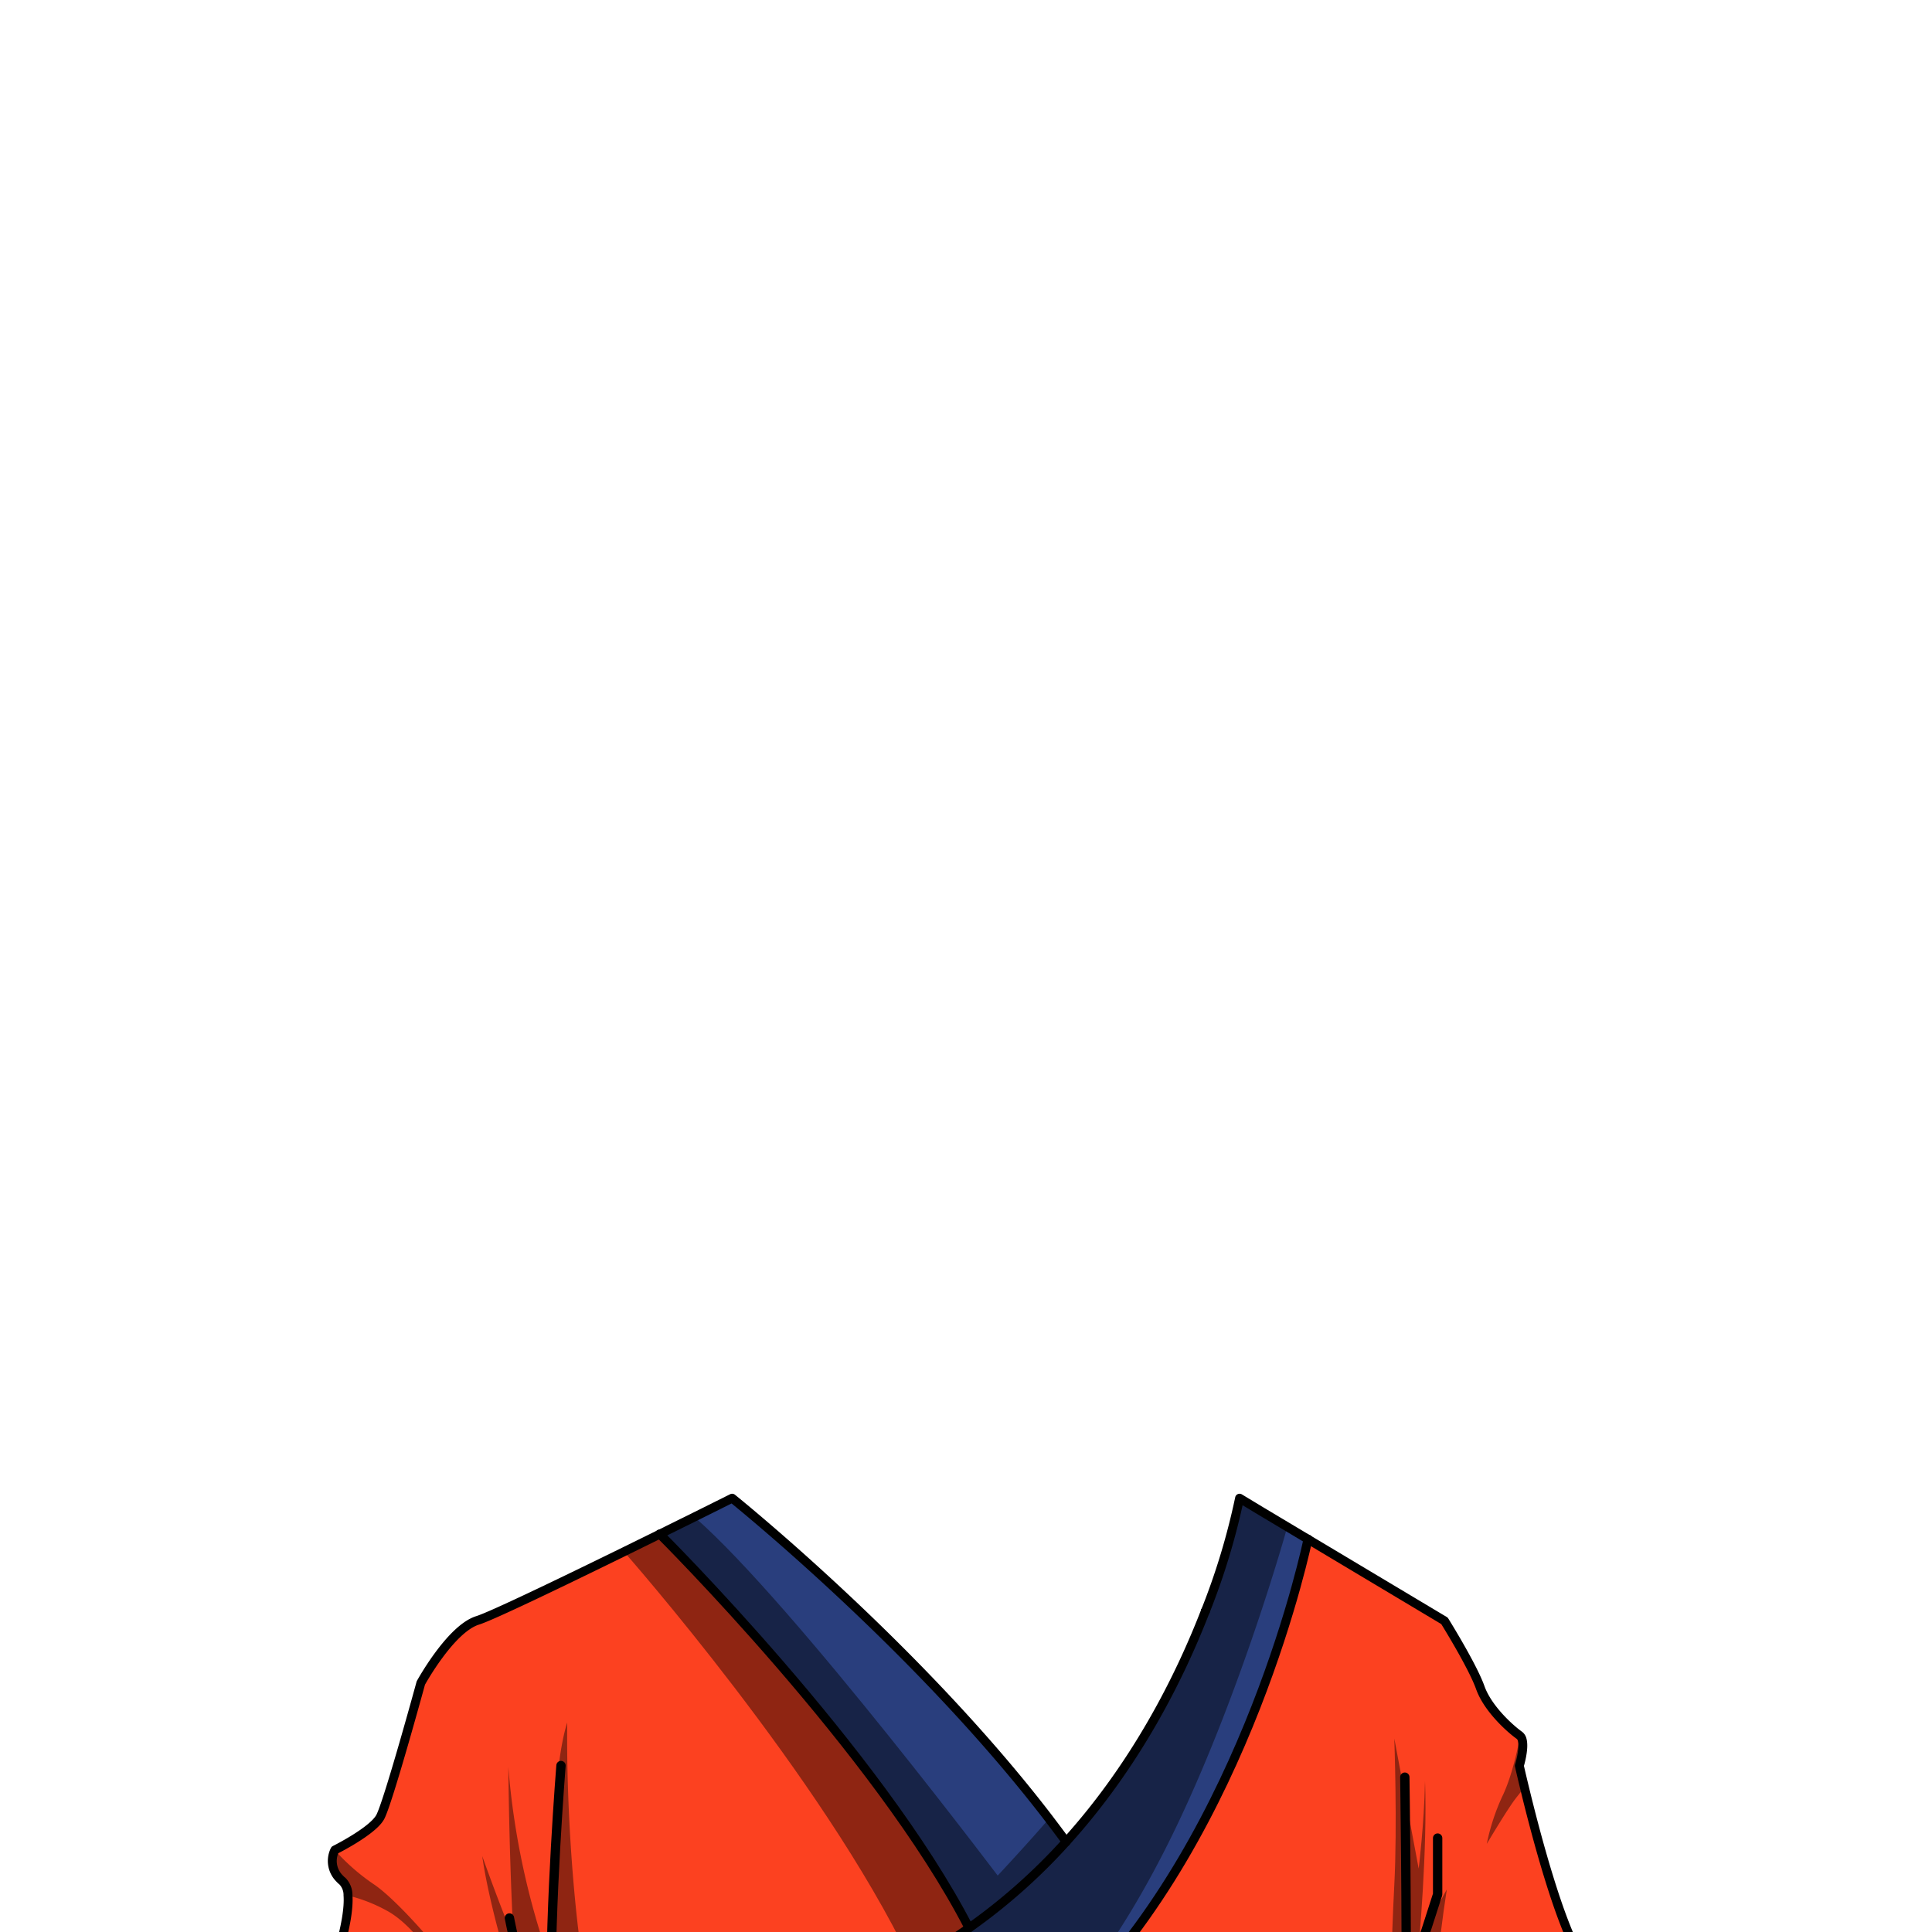 <svg xmlns="http://www.w3.org/2000/svg" viewBox="0 0 432 432">
  <defs>
    <style>.BUNTAI_DEER_OUTFIT_DEER_OUTFIT_7_cls-1{isolation:isolate;}.BUNTAI_DEER_OUTFIT_DEER_OUTFIT_7_cls-2{fill:#fc4120;}.BUNTAI_DEER_OUTFIT_DEER_OUTFIT_7_cls-3{fill:#293e7d;}.BUNTAI_DEER_OUTFIT_DEER_OUTFIT_7_cls-4,.BUNTAI_DEER_OUTFIT_DEER_OUTFIT_7_cls-5{fill:none;stroke:#000;stroke-linecap:round;stroke-linejoin:round;}.BUNTAI_DEER_OUTFIT_DEER_OUTFIT_7_cls-4{stroke-width:2.09px;}.BUNTAI_DEER_OUTFIT_DEER_OUTFIT_7_cls-5{stroke-width:1.99px;}.BUNTAI_DEER_OUTFIT_DEER_OUTFIT_7_cls-6{opacity:0.43;mix-blend-mode:multiply;}</style>
  </defs>
  <g class="BUNTAI_DEER_OUTFIT_DEER_OUTFIT_7_cls-1">
    <g id="outfit">
      <path class="BUNTAI_DEER_OUTFIT_DEER_OUTFIT_7_cls-2" d="M353.71,438.23c-6.64-10.35-14-43.45-14-43.45s1.75-5.61,0-6.84-7-5.77-8.74-10.66-8-14.93-8-14.93l-30.48-18.22s-13.34,65.4-53.23,104.45H359.77Z" />
      <path class="BUNTAI_DEER_OUTFIT_DEER_OUTFIT_7_cls-2" d="M147.5,343c-15.47,7.64-37,18.12-40.78,19.31-6.06,1.88-12.7,14-12.7,14s-7.34,26.83-9.09,30-10.13,7.34-10.13,7.34a5.59,5.59,0,0,0,1.74,7c3.85,3.15-2.31,20.27-2.31,20.27l-2,7.69H181.45c6.7-2.32,13.21-5.12,13.21-5.12a121.5,121.5,0,0,0,22-12.34C196.36,391.63,147.5,343,147.5,343Z" />
      <path class="BUNTAI_DEER_OUTFIT_DEER_OUTFIT_7_cls-3" d="M292.47,344.13s-13.34,65.4-53.23,104.45H181.45c1.47-.51,2.93-1,4.31-1.56,4.93-1.85,8.9-3.56,8.9-3.56a121.5,121.5,0,0,0,22-12.34l-.55-1.06q-.76-1.46-1.59-2.94c-21.39-38.69-67-84.08-67-84.08a0,0,0,0,1,0,0c.56-.27,1.11-.54,1.65-.82h0l2.43-1.2.38-.19,1.05-.52.11-.05,1.46-.72.7-.35c5.06-2.51,8.39-4.18,8.39-4.18s12.46,10,28.57,25.37c13.25,12.65,29,29,42.27,46.31l.36.48,2.83,3.77.06.09.6.82c15.61-17.25,25.33-36.6,31.13-51.57h0A153.7,153.7,0,0,0,277.17,335l4.71,2.81Z" />
      <path class="BUNTAI_DEER_OUTFIT_DEER_OUTFIT_7_cls-4" d="M113.91,428.87a144.93,144.93,0,0,0,5,18.72" />
      <path class="BUNTAI_DEER_OUTFIT_DEER_OUTFIT_7_cls-4" d="M123.23,447.59c-.29-21.63,2.21-52.81,2.21-52.81" />
      <path class="BUNTAI_DEER_OUTFIT_DEER_OUTFIT_7_cls-4" d="M321.46,411v12.58l-3.15,9.79-2.54,14.21" />
      <path class="BUNTAI_DEER_OUTFIT_DEER_OUTFIT_7_cls-4" d="M314.12,397.38s.47,32.43.26,50.21" />
      <path class="BUNTAI_DEER_OUTFIT_DEER_OUTFIT_7_cls-5" d="M238.4,411.83l-.6-.82-.06-.09q-1.4-1.89-2.83-3.77l-.36-.48c-13.28-17.35-29-33.66-42.27-46.31C176.17,345,163.71,335,163.71,335s-3.33,1.67-8.39,4.18l-.7.35-1.46.72-.11.05-1.05.52-.38.19-2.43,1.2h0c-.54.28-1.09.55-1.65.82a0,0,0,0,0,0,0l-7.91,3.89,0,0c-14.07,6.9-29.64,14.4-32.83,15.4-6.06,1.88-12.7,14-12.7,14s-7.34,26.83-9.09,30-10.13,7.34-10.13,7.34a5.51,5.51,0,0,0,1,6.32,5.75,5.75,0,0,0,.71.67,4.43,4.43,0,0,1,1.22,3.15v0c.46,6-3.54,17.09-3.54,17.09l-2,7.69H181.45" />
      <path class="BUNTAI_DEER_OUTFIT_DEER_OUTFIT_7_cls-5" d="M223.77,448.58h136l-6.06-10.35c-5.1-8-10.62-29.34-12.9-38.81v0c-.69-2.84-1.08-4.6-1.08-4.6s1.18-3.78.63-5.81a1.77,1.77,0,0,0-.63-1c-1.75-1.22-7-5.77-8.74-10.66s-8-14.93-8-14.93l-30.48-18.22-10.59-6.33L277.17,335a153.7,153.7,0,0,1-7.64,25.26" />
      <path class="BUNTAI_DEER_OUTFIT_DEER_OUTFIT_7_cls-5" d="M223.77,448.58H181.45c1.47-.51,2.93-1,4.31-1.56,4.93-1.85,8.9-3.56,8.9-3.56a121.5,121.5,0,0,0,22-12.34,130.38,130.38,0,0,0,21.73-19.29c15.61-17.25,25.33-36.6,31.13-51.57" />
      <path class="BUNTAI_DEER_OUTFIT_DEER_OUTFIT_7_cls-5" d="M239.24,448.58c39.89-39.05,53.23-104.45,53.23-104.45" />
      <path class="BUNTAI_DEER_OUTFIT_DEER_OUTFIT_7_cls-5" d="M147.5,343s48.86,48.59,69.17,88.08" />
      <line class="BUNTAI_DEER_OUTFIT_DEER_OUTFIT_7_cls-5" x1="269.53" y1="360.26" x2="269.53" y2="360.25" />
      <g class="BUNTAI_DEER_OUTFIT_DEER_OUTFIT_7_cls-6">
        <path d="M139.55,347s44.37,50.3,64,91.35c21.19-13.37,21.92-15.82,21.92-15.82s-47.91-63.86-70.18-83.31C142.64,345.44,139.55,347,139.55,347Z" />
        <path d="M74.8,413.63a47.45,47.45,0,0,0,8.56,7.55c4.54,2.94,11.88,11.5,11.88,11.5v2.8s-3.85-5.42-8.3-8a34.94,34.94,0,0,0-9.17-3.64s-1-2.35-2.4-4.66S74.8,413.63,74.8,413.63Z" />
        <path d="M116.42,448.58s-6.67-19.92-8.59-33.55c4.37,12.23,7,18.3,7,18.3s-.9-14.81-1.17-38.22a172.08,172.08,0,0,0,9.52,44.21s-.7-40.72,3.66-54.17c-.34,26.21,3.06,58.18,5.77,63.43Z" />
        <path d="M311.77,388.73s.7,19.48,0,32.76-.88,27.09-.88,27.09h9.62s.87-12.35,3-26.1c-6.12,11.07-6.29,12.65-6.29,12.65s2-21.32,1.42-36.88c-.2,9.79-1.42,19.57-1.42,19.57Z" />
        <path d="M339.79,388.73s-1.4,7.89-3.85,12.9a47.85,47.85,0,0,0-3.49,10.66s4.74-8,6.58-10.31,1.84-2.34,1.78-2.56-.32-5.3-.32-5.65.34-4.61.34-4.61Z" />
        <path d="M287.65,342.1s-9.73,34.9-24.09,65.24c-11.82,25-22.67,37.56-26.13,41.24-.75.79-1.16,1.17-1.16,1.17H181.45l1.86-1.17,2.45-1.56c4-2.58,10.32-6.68,16.66-11.07,4.25-2.94,8.51-6,12.11-8.83a68.64,68.64,0,0,0,7.3-6.38l1.29-1.39c7.74-8.31,11.43-12.68,11.43-12.68l.36.48,2.83,3.77.06.09.6.82c15.61-17.25,25.33-36.6,31.13-51.57h0A153.7,153.7,0,0,0,277.17,335l4.71,2.81Z" />
      </g>
    </g>
  </g>
</svg>